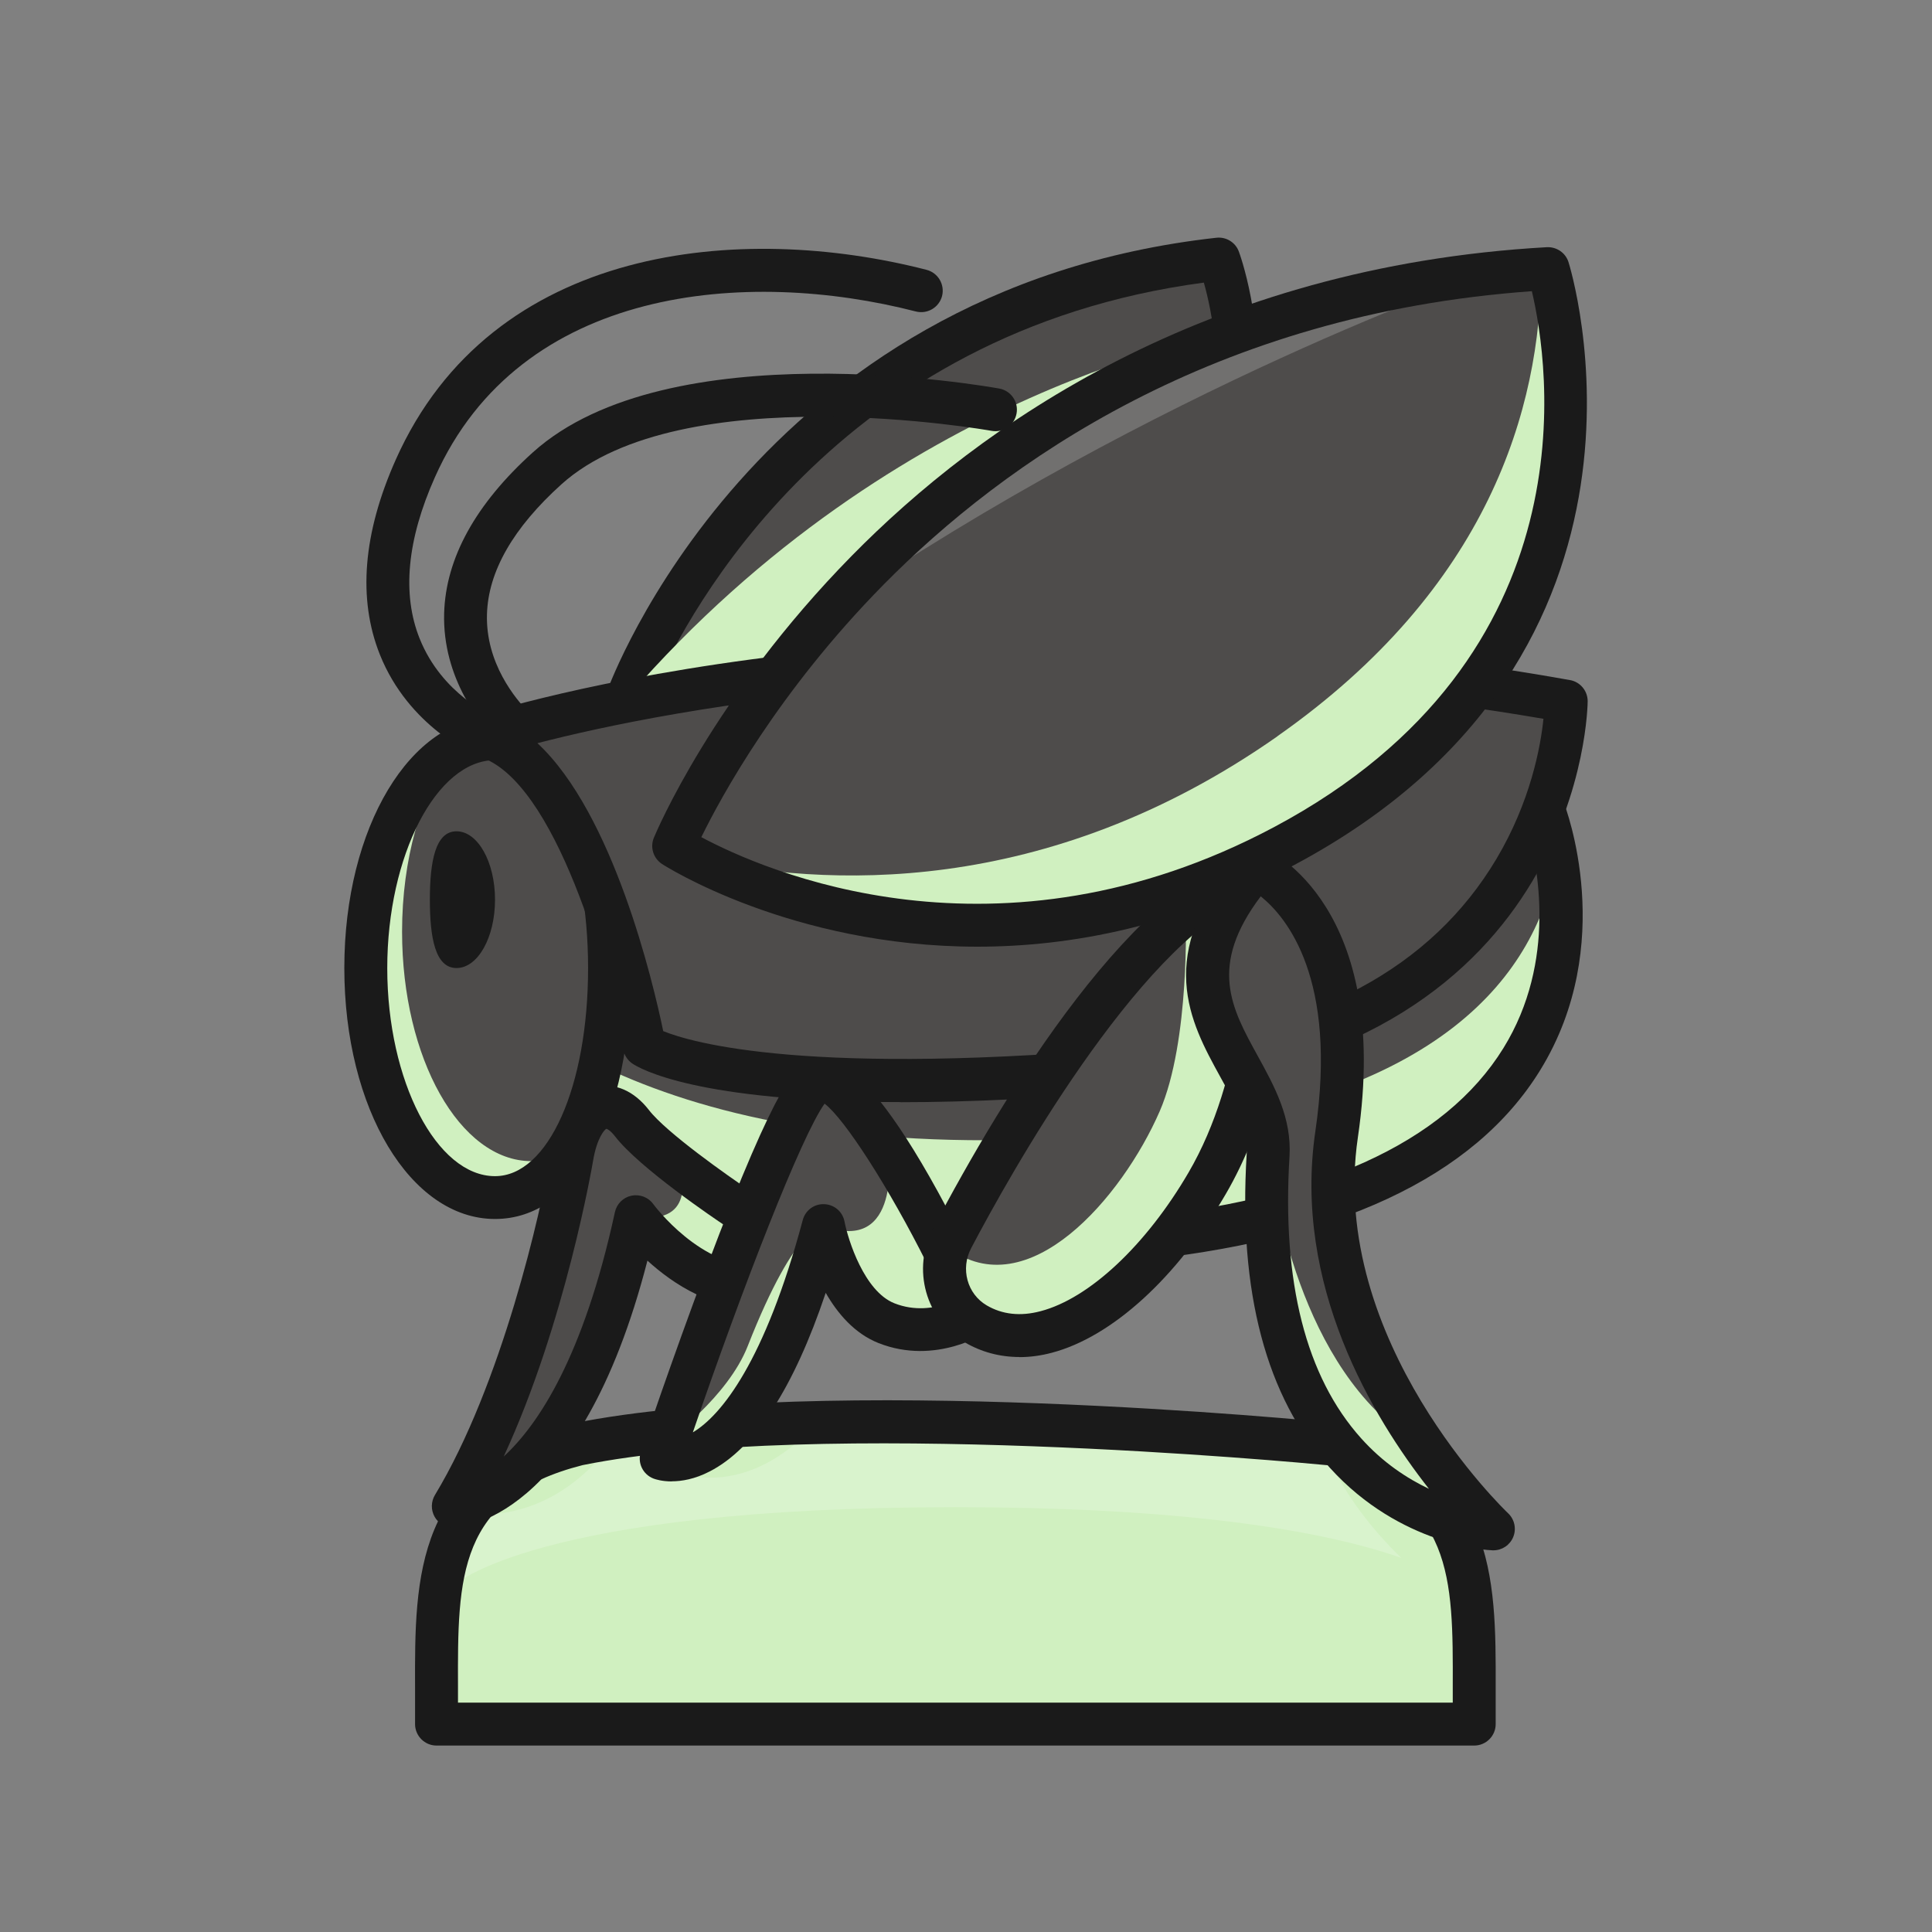 <svg
	version="1.1"
	id="Layer_1"
	xmlns="http://www.w3.org/2000/svg"
	xmlns:xlink="http://www.w3.org/1999/xlink"
	x="0px"
	y="0px"
	viewBox="0 0 180 180"
	style="enable-background: new 0 0 180 180"
	xml:space="preserve"
>
	<rect x="0" y="0" width="180" height="180" fill="#808080" stroke="none"/>
	<defs>
		<style>
			.cls-1 {
				fill: #fff;
			}
			.cls-2 {
				opacity: 0.2;
			}
			.cls-3 {
				fill: #d0f0c0
			}
			.cls-4 {
				fill: #4e4c4b;
			}
			.cls-5 {
				fill: #1a1a1a;
			}
		</style>
	</defs>
	<g>
		<path
			class="cls-3"
			d="M40.67,157.19v3.43h96.68v-3.43c.03-10.3,.05-19.27-13.22-22.64,0,0-47.05-4.68-70.23,0h0c-13.28,3.37-13.25,12.35-13.23,22.65Z"
		/>
		<g class="cls-2">
			<path
				class="cls-1"
				d="M123.25,134.49c-9.13-1.84-22.07-2.2-34.24-1.96-12.17-.23-25.11,.12-34.24,1.96-8.94,2.27-11.7,7.15-12.54,13.25,0,0,7.59-7.32,46.78-7.32s46.77,7.32,46.78,7.32c-.84-6.11-3.6-10.98-12.54-13.25Z"
			/>
		</g>
		<g class="cls-3"><path d="M76.1,132.47s-6.2,8.21-14.88,4l7.21-4h7.67Z" /></g>
		<g class="cls-3"><path d="M57.51,133.62s-4.65,8.27-14.04,7.43l2.96-4.59,11.09-2.84Z" /></g>
		<g class="cls-3"><path d="M124.13,134.55s-.29-.03-.82-.08l-.05,.03s2.47,8.48,13.96,15.92c-.51-7.32-2.83-13.26-13.09-15.87Z" /></g>
		<path
			class="cls-5"
			d="M137.35,162.63H40.67c-1.1,0-2-.9-2-2v-3.43c-.03-10.24-.06-20.83,14.73-24.59,23.3-4.71,68.99-.24,70.92-.05,.1,0,.2,.03,.29,.05,14.79,3.76,14.76,14.35,14.74,24.59v3.43c0,1.1-.9,2-2,2Zm-94.68-4h92.68v-1.44c.03-10.24,.05-17.65-11.57-20.67-2.93-.28-47.51-4.45-69.49-.02-11.67,2.97-11.65,10.4-11.62,20.68h0v1.44Z"
		/>
	</g>
	<g>
		<path class="cls-4" d="M143.82,75.48s13.73,35.1-38.7,40.05c-52.43,4.95-65.07-19.47-65.07-19.47l5.12-27.5,98.64,6.91Z" />
		<g class="cls-3">
			<path
				d="M105.12,105.57c-42.78,4.04-59.06-11.47-63.61-17.32l-1.46,7.82s12.64,24.42,65.07,19.47c40.46-3.82,41.52-25.59,39.89-35.34-1.84,10.25-10.39,22.59-39.89,25.37Z"
			/>
		</g>
		<path
			class="cls-5"
			d="M91.53,118.2c-41.74,0-52.76-20.27-53.25-21.22-.2-.4-.27-.85-.19-1.29l5.12-27.5c.19-1,1.11-1.71,2.11-1.63l98.64,6.91c.77,.05,1.44,.55,1.72,1.27,.21,.53,5.04,13.23-2.18,24.96-6.16,10.01-19.01,16-38.19,17.81-4.93,.47-9.52,.68-13.78,.68Zm-49.37-22.52c2.27,3.44,16.89,22.2,62.77,17.86,17.84-1.68,29.66-7.03,35.14-15.89,5.02-8.12,3.17-17.11,2.26-20.27l-95.51-6.69-4.66,24.99Z"
		/>
		<path class="cls-4" d="M58.49,64.96s12.69-36.11,55.07-40.81c0,0,9.26,23.87-15.2,38.65-21.39,12.93-39.87,2.16-39.87,2.16Z" />
		<path
			class="cls-5"
			d="M76.3,71.2c-10.87,0-18.33-4.23-18.82-4.52-.83-.48-1.2-1.49-.88-2.39,.13-.37,13.61-37.35,56.73-42.14,.9-.1,1.76,.42,2.08,1.26,.1,.25,9.57,25.62-16.03,41.09-8.43,5.1-16.41,6.7-23.09,6.7Zm-15.26-7.2c4.71,2.15,19.44,7.26,36.28-2.92,19.57-11.82,16.32-29.54,14.84-34.75-34.31,4.56-48.09,30.85-51.12,37.68Zm-2.55,.95h0Z"
		/>
		<path
			class="cls-4"
			d="M34.08,90.19c0,11.81,5.39,21.38,12.04,21.38s10.67-9.57,10.67-21.38c0-11.81-4.02-21.38-10.67-21.38-6.65,0-12.04,9.57-12.04,21.38Z"
		/>
		<g class="cls-3">
			<path
				d="M41.99,70.1c-2.76,3.92-4.53,9.94-4.53,16.7,0,11.81,5.39,21.38,12.04,21.38,1.21,0,2.32-.32,3.35-.9-1.75,2.7-4.02,4.3-6.74,4.3-6.65,0-12.04-9.57-12.04-21.38,0-9.24,3.3-17.1,7.92-20.09Z"
			/>
		</g>
		<path
			class="cls-5"
			d="M46.12,113.57c-7.87,0-14.04-10.27-14.04-23.38s6.17-23.38,14.04-23.38,12.67,9.39,12.67,23.38-5.09,23.38-12.67,23.38Zm0-42.75c-5.44,0-10.04,8.87-10.04,19.38s4.6,19.38,10.04,19.38c4.95,0,8.67-8.33,8.67-19.38s-3.73-19.38-8.67-19.38Z"
		/>
		<path class="cls-5" d="M40.05,83.82c0,3.52,.49,6.37,2.48,6.37s3.59-2.85,3.59-6.37c0-3.52-1.61-6.37-3.59-6.37s-2.48,2.85-2.48,6.37Z" />
		<g class="cls-3">
			<path d="M115.05,30.93c.92,8.17-.43,22.03-16.69,31.86-21.39,12.93-39.87,2.16-39.87,2.16,25.2-29.03,55.8-33.91,56.57-34.02Z" />
		</g>
		<path
			class="cls-4"
			d="M45.18,68.57s41.3-13.83,100.75-3.24c0,0,.19,30.57-38.75,34.16-38.94,3.59-47.14-2.05-47.14-2.05,0,0-4.95-25.96-14.86-28.86Z"
		/>
		<g class="cls-4">
			<path
				d="M62.77,78.82l49.53-13.66,26.5-.93,.02-.06c.1,.02,.2,.03,.31,.05l1.36-.05v.26c1.8,.28,3.61,.58,5.45,.9,0,0,.19,30.57-38.75,34.16-38.94,3.59-47.14-2.05-47.14-2.05,0,0-.62-3.27-1.87-7.62,1.9,.48,4.61,.98,8.41,1.34-5.11-6.3-3.8-12.34-3.8-12.34Z"
			/>
			<path d="M47.43,67.89c.5,.95,.97,1.93,1.42,2.94-1.14-1.08-2.36-1.87-3.68-2.26,0,0,.78-.26,2.26-.68Z" />
		</g>
		<path
			class="cls-5"
			d="M83.91,102.68c-19.05,0-24.33-3.14-25.01-3.6-.43-.3-.73-.76-.83-1.27-1.32-6.89-6.3-25.22-13.46-27.32-.84-.25-1.42-1.01-1.44-1.88s.54-1.66,1.37-1.93c.42-.14,42.47-13.87,101.73-3.32,.95,.17,1.64,.99,1.65,1.96,0,.32-.27,32.45-40.57,36.16-9.5,.88-17.21,1.21-23.44,1.21Zm-22.11-6.61c2.56,1.04,13.55,4.33,45.18,1.41,15.48-1.43,26.39-7.3,32.44-17.46,3.19-5.36,4.12-10.5,4.38-13.05-46.6-7.97-81.92-.78-93.73,2.27,7.09,6.59,10.78,22.3,11.72,26.82Z"
		/>
		<path
			class="cls-4"
			d="M42.23,140.33c6.62-10.94,10.26-27.74,11.04-32.47,.79-4.74,3.43-6.02,5.6-3.2s9.92,7.97,9.92,7.97c0,0,8.81,6.81,2.16,7.27-6.65,.46-11.72-6.54-11.72-6.54-5.84,26.97-17.01,26.97-17.01,26.97Z"
		/>
		<g class="cls-3">
			<path d="M70.96,119.89c6.65-.46-2.16-7.27-2.16-7.27,0,0-2.78-1.85-5.48-3.94,0,0,1.88,5.55-4.08,4.67,0,0,5.08,7,11.72,6.54Z" />
		</g>
		<path
			class="cls-5"
			d="M42.23,142.33c-.72,0-1.39-.39-1.74-1.02-.35-.63-.34-1.4,.03-2.02,6.22-10.29,9.89-26.42,10.78-31.77,.78-4.69,3-5.92,4.25-6.24,1.73-.43,3.52,.35,4.91,2.14,1.61,2.09,7.36,6.14,9.44,7.53,.04,.03,.08,.05,.12,.08,2.36,1.82,6.18,5.32,5.28,8.26-.32,1.07-1.32,2.38-4.2,2.58-4.56,.31-8.38-2.23-10.78-4.42-6.33,24.57-17.59,24.86-18.09,24.86Zm14.26-37.16c-.13,.05-.87,.77-1.24,3.01-.03,.17-2.55,15.06-8.32,27.52,3.23-2.97,7.44-9.31,10.36-22.77,.17-.77,.77-1.37,1.54-1.53,.77-.16,1.57,.14,2.03,.78,.04,.06,4.51,6.08,9.97,5.72,.14,0,.26-.02,.37-.04-.59-.92-2.08-2.45-3.56-3.61-1.07-.71-8.08-5.45-10.34-8.38-.42-.54-.72-.69-.8-.7Z"
		/>
		<path
			class="cls-4"
			d="M88.16,116.84s-8.77-17.58-11.97-16.16-14.58,35.21-14.58,35.21c0,0,7.58,7.21,15.11-21.69,0,0,1.42,7.32,5.87,9.08s8.4-.91,8.4-.91l-2.83-5.53Z"
		/>
		<g class="cls-3">
			<path d="M61.61,135.89s.21-.62,.58-1.69c0,0,5.6-4.02,7.47-8.78,4.58-11.66,7.07-11.22,7.07-11.22-7.53,28.9-15.11,21.69-15.11,21.69Z" />
			<path
				d="M82.59,123.28c-4.44-1.76-5.87-9.08-5.87-9.08,7.33,2.76,6.07-6.9,6.07-6.9h0c2.84,4.47,5.37,9.54,5.37,9.54l2.83,5.53s-3.96,2.67-8.4,.9Z"
			/>
		</g>
		<path
			class="cls-5"
			d="M62.58,138.02c-.89,0-1.49-.19-1.68-.26-1.01-.38-1.54-1.49-1.19-2.51,.03-.08,2.89-8.58,6.11-17.14,6.78-18.03,8.45-18.77,9.55-19.26,1.23-.55,4.95-2.2,14.57,17.08l2.83,5.52c.46,.9,.18,2-.66,2.57-.2,.13-4.89,3.23-10.26,1.11-2.24-.89-3.82-2.76-4.92-4.68-2.99,8.9-6.62,14.49-10.81,16.64-1.41,.73-2.63,.92-3.54,.92Zm14.25-35.2c-2.17,3.01-7.6,16.99-12.28,30.63,2.63-1.56,6.71-6.57,10.24-19.78,.24-.9,1.06-1.52,2-1.48,.93,.03,1.72,.7,1.89,1.62,.34,1.74,1.85,6.5,4.64,7.61,1.91,.76,3.71,.45,4.95,.04l-1.9-3.7v-.02c-3.52-7.04-7.67-13.49-9.54-14.91Zm.38-.45"
		/>
		<path
			class="cls-5"
			d="M45.18,70.57c-.25,0-.51-.05-.76-.15-.26-.11-6.34-2.69-9.03-9.44-2.07-5.19-1.57-11.3,1.48-18.15,8.98-20.15,32.26-22.12,49.46-17.69,1.07,.28,1.71,1.37,1.44,2.44-.28,1.07-1.37,1.71-2.44,1.44-15.69-4.04-36.85-2.43-44.81,15.44-2.6,5.83-3.08,10.9-1.42,15.04,2.08,5.2,6.8,7.21,6.85,7.23,1.02,.42,1.51,1.59,1.08,2.61-.32,.77-1.06,1.24-1.85,1.24Z"
		/>
		<path
			class="cls-5"
			d="M47.85,69.78c-.52,0-1.03-.2-1.42-.59-1.58-1.6-5.22-5.96-5.05-12.06,.15-5.13,2.93-10.17,8.26-14.98,12.65-11.4,42.21-6.17,43.46-5.95,1.09,.2,1.81,1.24,1.61,2.33-.2,1.09-1.24,1.81-2.33,1.61-.29-.05-28.87-5.11-40.07,4.98-4.49,4.05-6.83,8.12-6.94,12.12-.13,4.55,2.68,7.9,3.89,9.13,.78,.79,.77,2.05-.02,2.83-.39,.38-.9,.58-1.41,.58Z"
		/>
		<path class="cls-4" d="M62.77,78.82s20.84-50.38,81.46-53.8c0,0,11.32,34.67-24.59,53.8-31.42,16.74-56.87,0-56.87,0Z" />
		<g class="cls-2"><path class="cls-1" d="M77.29,56.93c11.71-13.24,31.25-28.17,61.22-31.44-.21,.07-30.59,10.48-61.22,31.44Z" /></g>
		<g class="cls-3">
			<path
				d="M119.03,68.58c19.66-13.8,24.5-30.53,24.56-43.51,.22-.01,.43-.03,.64-.04,0,0,11.32,34.67-24.59,53.8-26.32,14.02-48.44,4.56-54.94,1.11,11.94,2.69,32.69,3.83,54.33-11.35Z"
			/>
		</g>
		<path
			class="cls-5"
			d="M91.06,88.2c-17.38,0-29.22-7.59-29.39-7.71-.8-.53-1.12-1.55-.75-2.44,.22-.53,5.51-13.11,18.42-26.25,11.92-12.13,32.83-26.97,64.78-28.77,.9-.04,1.73,.51,2.01,1.38,.12,.36,11.42,36.49-25.55,56.18-10.72,5.71-20.81,7.61-29.52,7.61Zm-25.71-10.2c5.76,3.08,27.6,12.77,53.35-.94,29.91-15.93,25.59-43.29,24.02-49.93-29.69,2.12-49.21,15.99-60.42,27.36-9.81,9.96-15.13,19.77-16.96,23.51Z"
		/>
		<path
			class="cls-4"
			d="M88.71,115.36c4.75-9.02,17.88-32.05,29.39-34.35,0,0,1.54,16.94-5.64,29.24-5.85,10.03-14.95,16.99-21.55,13.11-2.75-1.62-3.69-5.16-2.21-7.99Z"
		/>
		<g class="cls-3">
			<path
				d="M90.92,123.35c-2.47-1.45-3.48-4.46-2.58-7.1,7.43,5.57,16.21-4.7,19.7-12.7,2.86-6.57,2.43-18.45,2.43-18.45h0c2.55-2.11,5.14-3.59,7.64-4.09,0,0,1.54,16.94-5.64,29.24-5.85,10.03-14.95,16.99-21.55,13.11Z"
			/>
		</g>
		<path
			class="cls-5"
			d="M94.97,126.43c-1.81,0-3.53-.46-5.07-1.36-3.67-2.15-4.97-6.83-2.96-10.64h0c6.42-12.2,18.95-33.02,30.77-35.38,.55-.11,1.13,.02,1.59,.36,.46,.34,.74,.86,.8,1.42,.06,.72,1.51,17.72-5.9,30.42-4.54,7.79-10.61,13.32-16.23,14.79-1.02,.27-2.02,.4-2.99,.4Zm21.25-42.72c-10.38,4.64-22.18,25.81-25.74,32.58h0c-1.01,1.92-.37,4.26,1.45,5.33,1.45,.85,3.14,1.04,5.02,.54,4.54-1.19,9.83-6.14,13.79-12.93,5.17-8.86,5.58-20.47,5.48-25.52Zm-27.51,31.65h0Z"
		/>
		<path
			class="cls-4"
			d="M117.03,80.87s10.48,4.56,7.5,24.81c-2.98,20.25,14.6,36.76,14.6,36.76,0,0-23.06-.9-20.98-34.8,.53-8.64-12.15-13.91-1.12-26.77Z"
		/>
		<g class="cls-3">
			<path
				d="M118.15,106.64s.03,.36,.11,.99c.52,4.28,3.27,21.23,14.63,27.34h0c3.29,4.68,6.25,7.47,6.25,7.47,0,0-23.06-.9-20.98-34.8,.02-.34,.02-.67,0-1Z"
			/>
		</g>
		<path
			class="cls-5"
			d="M139.13,144.44s-.05,0-.08,0c-.35-.01-8.57-.42-15.15-7.69-5.93-6.56-8.54-16.39-7.75-29.23,.15-2.45-1.07-4.67-2.48-7.23-2.77-5.04-6.23-11.32,1.84-20.72,.57-.67,1.51-.88,2.32-.53,.49,.21,11.84,5.42,8.68,26.93-2.79,19,13.83,34.86,13.99,35.01,.61,.57,.8,1.46,.48,2.23-.31,.75-1.04,1.23-1.84,1.23Zm-21.67-60.93c-4.89,6.48-2.75,10.38-.29,14.85,1.57,2.85,3.19,5.8,2.97,9.4-.72,11.68,1.53,20.51,6.67,26.24,2.04,2.28,4.3,3.75,6.32,4.71-5.22-6.64-12.69-18.99-10.58-33.32,2.09-14.23-2.69-19.95-5.08-21.87Z"
		/>
	</g>
</svg>
